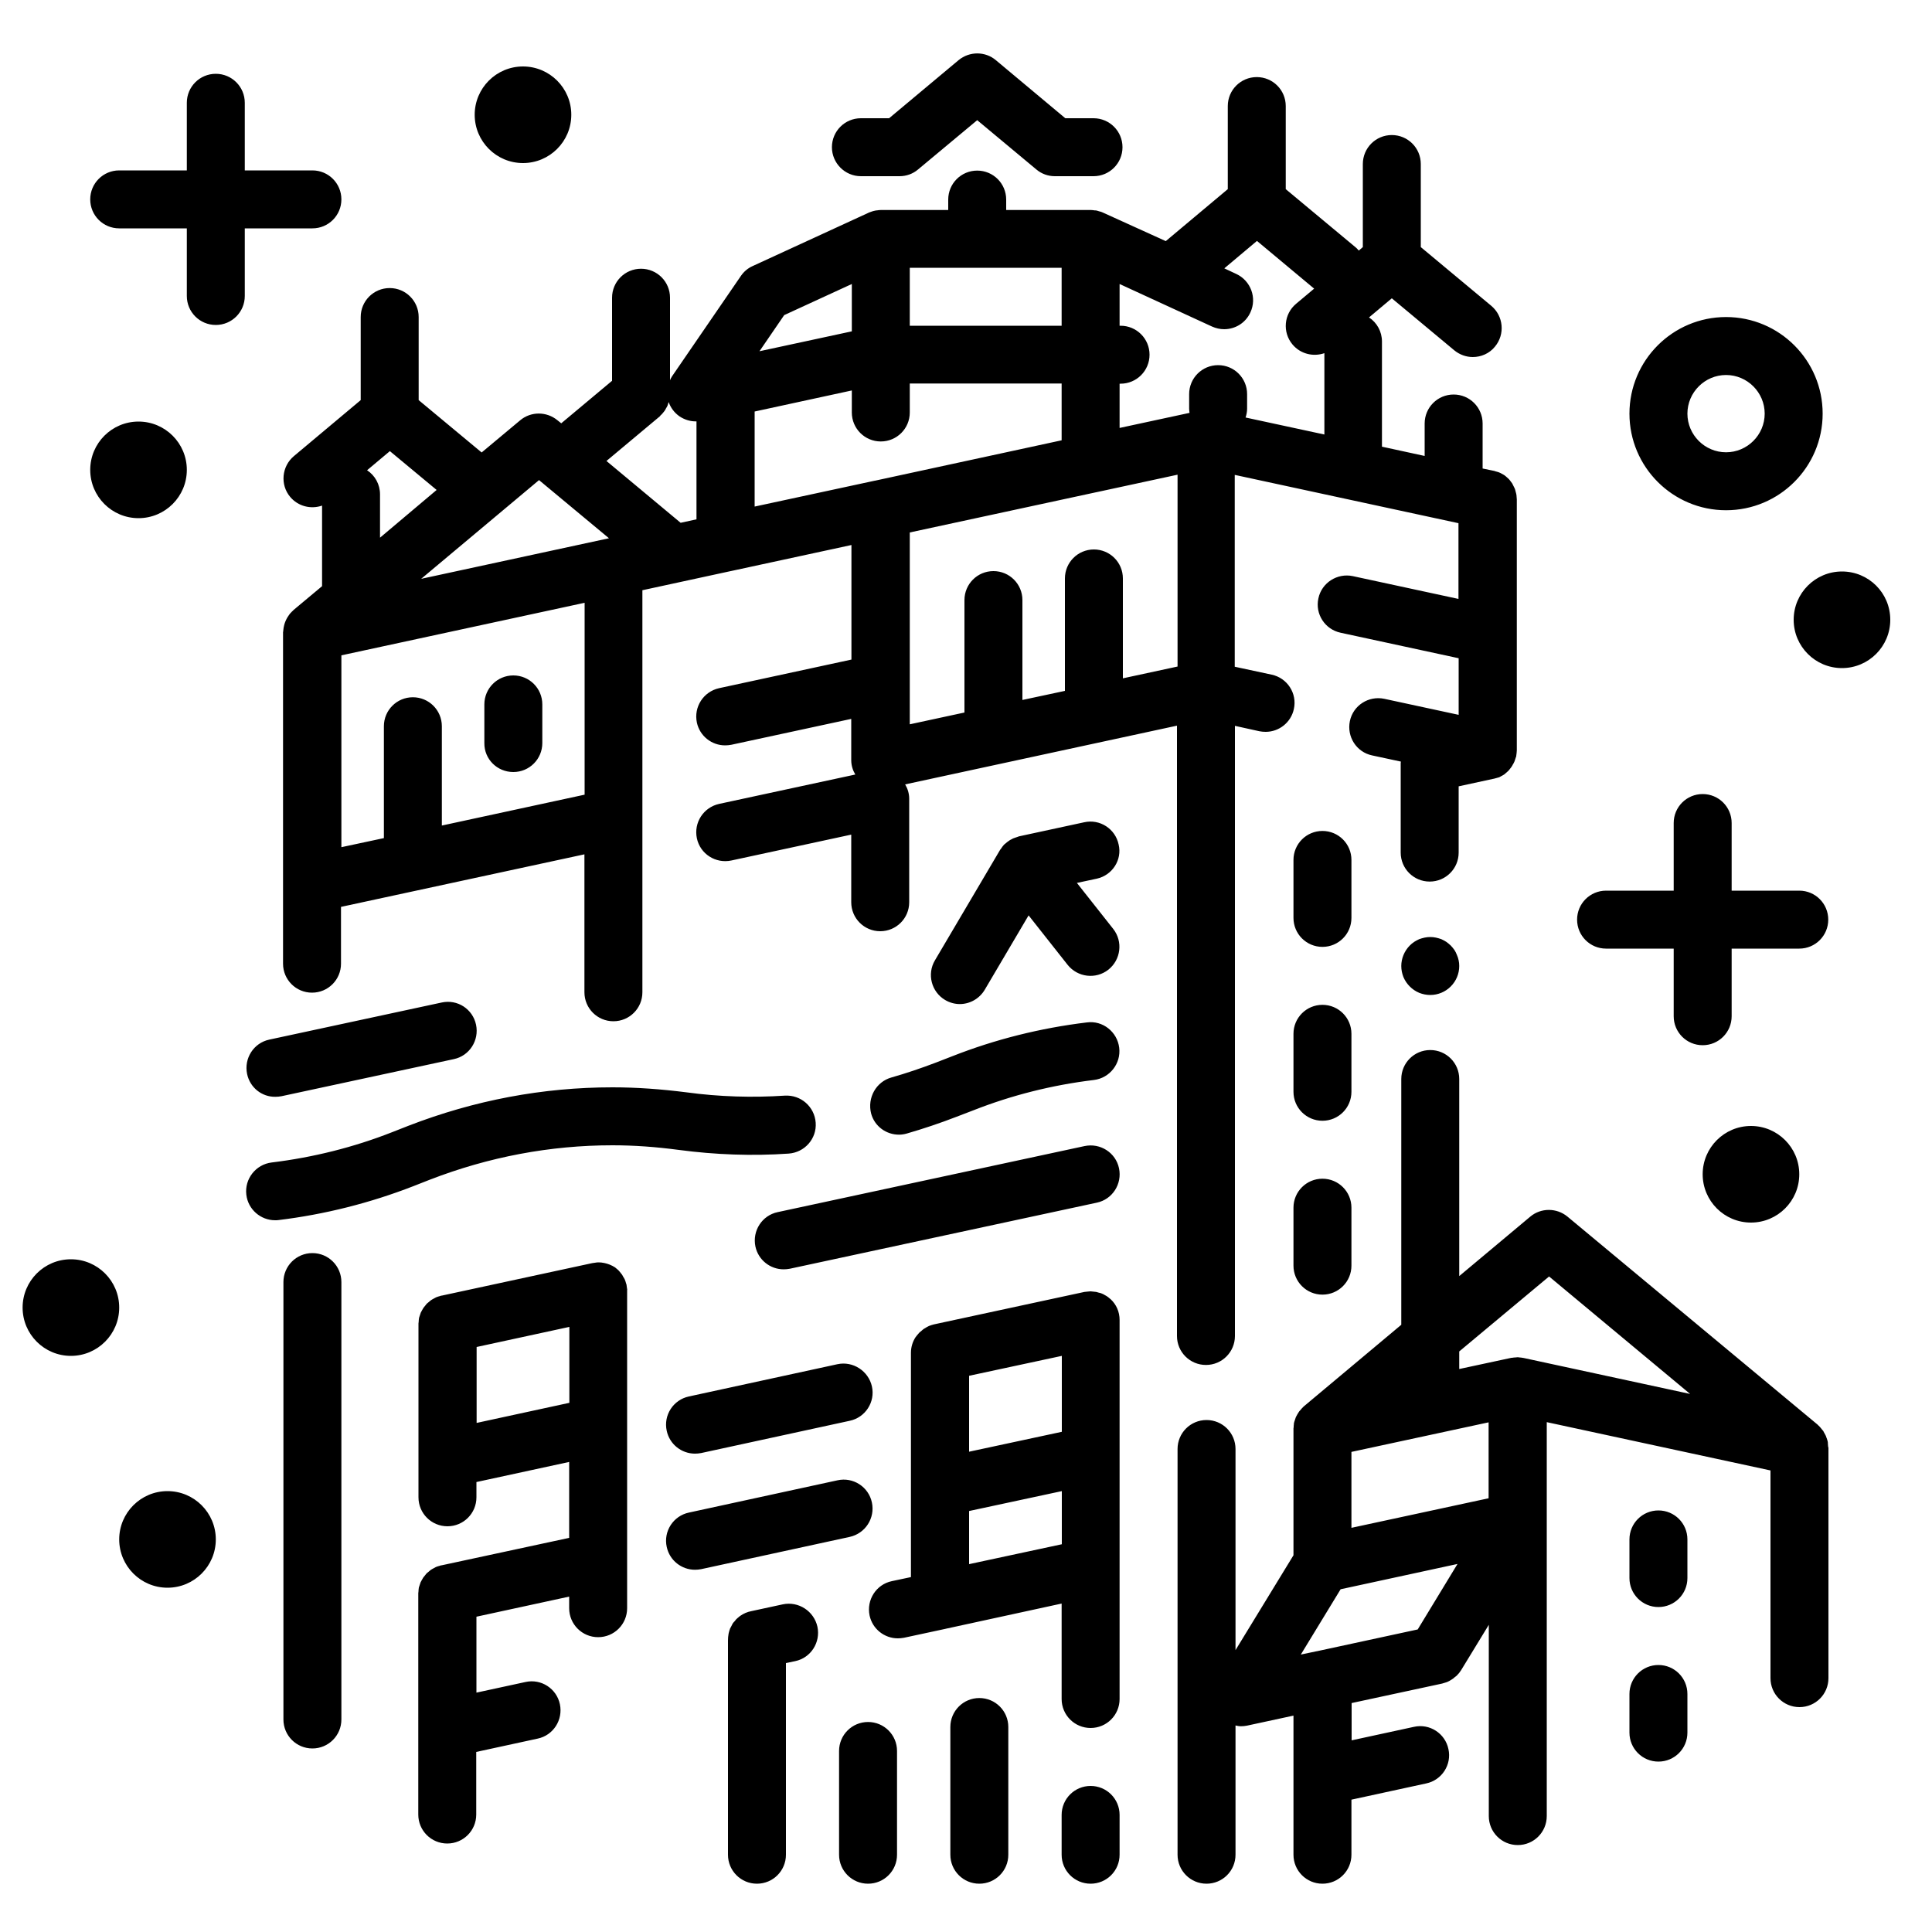 <?xml version="1.0" encoding="utf-8"?>
<!-- Generator: Adobe Illustrator 24.1.0, SVG Export Plug-In . SVG Version: 6.00 Build 0)  -->
<svg version="1.1" id="Layer_1" xmlns="http://www.w3.org/2000/svg" xmlns:xlink="http://www.w3.org/1999/xlink" x="0px" y="0px"
	 viewBox="0 0 100 100" style="enable-background:new 0 0 100 100;" xml:space="preserve">
<path d="M89.34,26.41c2.76,0,5-2.24,5-5s-2.24-5-5-5s-5,2.24-5,5S86.58,26.41,89.34,26.41z M89.34,19.41c1.1,0,2,0.9,2,2s-0.9,2-2,2
	s-2-0.9-2-2S88.24,19.41,89.34,19.41z M97.84,32.08c0,1.38-1.12,2.5-2.5,2.5c-1.38,0-2.5-1.12-2.5-2.5c0-1.38,1.12-2.5,2.5-2.5
	C96.72,29.58,97.84,30.69,97.84,32.08z M24.57,5.94c0-1.38,1.12-2.5,2.5-2.5c1.38,0,2.5,1.12,2.5,2.5c0,1.38-1.12,2.5-2.5,2.5
	C25.69,8.44,24.57,7.32,24.57,5.94z M7.17,26.82c-1.38,0-2.5-1.12-2.5-2.5c0-1.38,1.12-2.5,2.5-2.5c1.38,0,2.5,1.12,2.5,2.5
	C9.67,25.7,8.55,26.82,7.17,26.82z M11.17,79.68c0,1.38-1.12,2.5-2.5,2.5c-1.38,0-2.5-1.12-2.5-2.5s1.12-2.5,2.5-2.5
	C10.05,77.18,11.17,78.3,11.17,79.68z M6.17,67.68c0,1.38-1.12,2.5-2.5,2.5c-1.38,0-2.5-1.12-2.5-2.5s1.12-2.5,2.5-2.5
	C5.05,65.18,6.17,66.3,6.17,67.68z M90.63,58.28c1.38,0,2.5,1.12,2.5,2.5s-1.12,2.5-2.5,2.5c-1.38,0-2.5-1.12-2.5-2.5
	S89.25,58.28,90.63,58.28z M12.67,11.82v3.5c0,0.83-0.67,1.5-1.5,1.5s-1.5-0.67-1.5-1.5v-3.5h-3.5c-0.83,0-1.5-0.67-1.5-1.5
	s0.67-1.5,1.5-1.5h3.5v-3.5c0-0.83,0.67-1.5,1.5-1.5s1.5,0.67,1.5,1.5v3.5h3.5c0.83,0,1.5,0.67,1.5,1.5s-0.67,1.5-1.5,1.5H12.67z
	 M81.63,47.6c0-0.83,0.67-1.5,1.5-1.5h3.5v-3.5c0-0.83,0.67-1.5,1.5-1.5s1.5,0.67,1.5,1.5v3.5h3.5c0.83,0,1.5,0.67,1.5,1.5
	s-0.67,1.5-1.5,1.5h-3.5v3.5c0,0.83-0.67,1.5-1.5,1.5s-1.5-0.67-1.5-1.5v-3.5h-3.5C82.3,49.1,81.63,48.43,81.63,47.6z M17.67,66.36
	V89c0,0.83-0.67,1.5-1.5,1.5s-1.5-0.67-1.5-1.5V66.36c0-0.83,0.67-1.5,1.5-1.5S17.67,65.53,17.67,66.36z M46.14,55.77
	c0.74-0.21,1.51-0.47,2.3-0.77l0.85-0.33c2.21-0.87,4.56-1.46,6.97-1.75c0.82-0.11,1.57,0.49,1.67,1.31s-0.49,1.57-1.31,1.67
	c-2.16,0.26-4.26,0.79-6.24,1.57l-0.86,0.33c-0.88,0.34-1.75,0.63-2.58,0.87c-0.14,0.04-0.27,0.06-0.41,0.06
	c-0.66,0-1.26-0.43-1.44-1.09C44.88,56.82,45.35,55.99,46.14,55.77z M22.25,61.06l-0.84,0.33c-2.26,0.88-4.61,1.47-6.99,1.76
	c-0.06,0.01-0.12,0.01-0.18,0.01c-0.75,0-1.4-0.56-1.49-1.32c-0.1-0.82,0.49-1.57,1.31-1.67c2.13-0.26,4.23-0.78,6.24-1.57
	l0.84-0.33c3.41-1.32,6.95-1.99,10.56-1.99c1.25,0,2.5,0.09,3.84,0.26c1.69,0.23,3.4,0.28,5.08,0.17c0.83-0.05,1.54,0.57,1.6,1.4
	c0.06,0.83-0.57,1.54-1.4,1.6c-1.88,0.13-3.79,0.06-5.68-0.19c-1.2-0.16-2.33-0.24-3.44-0.24C28.48,59.28,25.3,59.88,22.25,61.06z
	 M32.45,66.66c-0.01-0.05-0.01-0.1-0.02-0.15c0,0,0,0,0-0.01c-0.01-0.03-0.02-0.06-0.03-0.09c-0.02-0.06-0.03-0.12-0.06-0.18
	c-0.02-0.05-0.05-0.09-0.08-0.14c-0.02-0.04-0.04-0.08-0.06-0.11c-0.04-0.05-0.08-0.1-0.12-0.15c-0.02-0.02-0.04-0.05-0.06-0.07
	c-0.05-0.05-0.1-0.09-0.15-0.13c-0.02-0.02-0.04-0.04-0.07-0.05c-0.06-0.04-0.12-0.07-0.19-0.1c-0.02-0.01-0.04-0.02-0.07-0.03
	c-0.07-0.03-0.15-0.05-0.23-0.07c-0.02,0-0.03-0.01-0.05-0.01c-0.09-0.02-0.18-0.03-0.28-0.03c-0.01,0-0.01,0-0.02,0c0,0,0,0,0,0
	c-0.06,0-0.11,0.01-0.17,0.02c-0.05,0.01-0.1,0.01-0.14,0.02c0,0,0,0,0,0l-7.78,1.68c0,0-0.01,0-0.01,0l-0.01,0
	c-0.02,0-0.04,0.01-0.06,0.02c-0.08,0.02-0.15,0.04-0.22,0.07c-0.04,0.02-0.07,0.04-0.11,0.06c-0.05,0.03-0.1,0.05-0.14,0.08
	c-0.04,0.03-0.08,0.06-0.11,0.09c-0.04,0.03-0.07,0.06-0.11,0.09c-0.03,0.03-0.06,0.07-0.09,0.11c-0.03,0.04-0.06,0.07-0.09,0.11
	c-0.03,0.04-0.04,0.08-0.07,0.12c-0.02,0.04-0.05,0.09-0.07,0.13c-0.02,0.05-0.03,0.1-0.05,0.15c-0.01,0.04-0.03,0.08-0.04,0.12
	c-0.01,0.07-0.02,0.14-0.02,0.21c0,0.03-0.01,0.05-0.01,0.08v0.01c0,0,0,0,0,0.01v6.99c0,0,0,0,0,0.01v1.98c0,0.83,0.67,1.5,1.5,1.5
	s1.5-0.67,1.5-1.5v-0.79l4.8-1.04v3.93l-6.6,1.42c0,0-0.01,0-0.01,0l-0.01,0c-0.02,0-0.04,0.01-0.06,0.02
	c-0.08,0.02-0.15,0.04-0.22,0.07c-0.04,0.02-0.07,0.04-0.11,0.06c-0.05,0.03-0.1,0.05-0.14,0.08c-0.04,0.03-0.08,0.06-0.11,0.09
	c-0.04,0.03-0.07,0.06-0.11,0.09c-0.03,0.03-0.06,0.07-0.09,0.11c-0.03,0.04-0.06,0.07-0.09,0.11c-0.03,0.04-0.04,0.08-0.07,0.12
	c-0.02,0.04-0.05,0.09-0.07,0.13c-0.02,0.05-0.03,0.1-0.05,0.15c-0.01,0.04-0.03,0.08-0.04,0.12c-0.01,0.07-0.02,0.14-0.02,0.21
	c0,0.03-0.01,0.05-0.01,0.08v0.01c0,0,0,0,0,0.01v6.99c0,0,0,0,0,0.01v4.44c0,0.83,0.67,1.5,1.5,1.5s1.5-0.67,1.5-1.5v-3.24
	l3.18-0.69c0.81-0.17,1.32-0.97,1.15-1.78s-0.97-1.33-1.78-1.15l-2.54,0.55v-3.93l4.8-1.04v0.6c0,0.83,0.67,1.5,1.5,1.5
	s1.5-0.67,1.5-1.5v-2.47c0,0,0,0,0-0.01v-6.99c0,0,0,0,0-0.01v-6.98c0,0,0,0,0-0.01C32.47,66.77,32.46,66.72,32.45,66.66z
	 M24.67,73.65v-3.93l4.8-1.04v3.93L24.67,73.65z M45.13,71.76c0.18,0.81-0.34,1.61-1.15,1.78l-7.69,1.67
	c-0.11,0.02-0.21,0.03-0.32,0.03c-0.69,0-1.31-0.48-1.46-1.18c-0.18-0.81,0.34-1.61,1.15-1.78l7.69-1.67
	C44.15,70.44,44.95,70.96,45.13,71.76z M43.98,79.55l-7.69,1.67c-0.11,0.02-0.21,0.03-0.32,0.03c-0.69,0-1.31-0.48-1.46-1.18
	c-0.18-0.81,0.34-1.61,1.15-1.78l7.69-1.67c0.81-0.18,1.61,0.34,1.78,1.15S44.79,79.37,43.98,79.55z M42.31,84.2
	c0.17,0.81-0.34,1.61-1.15,1.78l-0.48,0.1V96c0,0.83-0.67,1.5-1.5,1.5s-1.5-0.67-1.5-1.5V84.91c0-0.12,0.01-0.23,0.03-0.34
	c0-0.02,0.01-0.03,0.01-0.05c0.02-0.08,0.04-0.15,0.07-0.23c0.02-0.04,0.04-0.08,0.06-0.11c0.02-0.05,0.05-0.09,0.07-0.14
	c0.03-0.05,0.07-0.09,0.11-0.13c0.02-0.03,0.05-0.06,0.07-0.09c0.05-0.05,0.11-0.1,0.16-0.14c0.02-0.01,0.03-0.03,0.05-0.04
	c0.17-0.12,0.37-0.21,0.59-0.25l1.62-0.35C41.33,82.87,42.13,83.39,42.31,84.2z M12.79,55.59c-0.17-0.81,0.34-1.61,1.15-1.78
	l8.92-1.92c0.82-0.18,1.61,0.34,1.78,1.15s-0.34,1.61-1.15,1.78l-8.92,1.92c-0.11,0.02-0.21,0.03-0.32,0.03
	C13.56,56.78,12.94,56.3,12.79,55.59z M56.77,62.25l-15.89,3.42c-0.11,0.02-0.21,0.03-0.32,0.03c-0.69,0-1.31-0.48-1.46-1.18
	c-0.17-0.81,0.34-1.61,1.15-1.78l15.89-3.42c0.81-0.17,1.61,0.34,1.78,1.15C58.09,61.28,57.58,62.08,56.77,62.25z M94.63,74.92
	v-0.01c0-0.02-0.01-0.04-0.01-0.07c0-0.05-0.01-0.09-0.01-0.14c0-0.03,0-0.06-0.01-0.09c0-0.02-0.01-0.05-0.02-0.07
	c-0.01-0.04-0.02-0.08-0.04-0.12c-0.01-0.03-0.02-0.06-0.03-0.09c-0.01-0.02-0.02-0.04-0.03-0.06c-0.02-0.04-0.04-0.08-0.06-0.11
	c-0.02-0.03-0.03-0.05-0.04-0.08c-0.01-0.02-0.03-0.04-0.05-0.06c-0.02-0.03-0.05-0.06-0.08-0.1c-0.02-0.02-0.04-0.05-0.06-0.07
	c-0.02-0.02-0.04-0.04-0.06-0.06c-0.02-0.01-0.03-0.03-0.05-0.05L81.13,62.97c-0.56-0.46-1.37-0.46-1.92,0l-3.68,3.08V55.85
	c0-0.83-0.67-1.5-1.5-1.5s-1.5,0.67-1.5,1.5v12.72l-5.04,4.22c-0.02,0.01-0.03,0.03-0.04,0.04c-0.02,0.02-0.04,0.04-0.06,0.06
	c-0.02,0.02-0.04,0.05-0.06,0.07c-0.03,0.03-0.05,0.06-0.08,0.09c-0.01,0.02-0.03,0.04-0.04,0.06c-0.02,0.03-0.03,0.05-0.05,0.08
	c-0.02,0.04-0.04,0.07-0.06,0.11c-0.01,0.02-0.02,0.04-0.03,0.06c-0.01,0.03-0.02,0.06-0.03,0.09c-0.01,0.04-0.03,0.08-0.04,0.12
	c-0.01,0.02-0.01,0.04-0.02,0.07c-0.01,0.03-0.01,0.06-0.01,0.09c-0.01,0.05-0.01,0.09-0.01,0.14c0,0.02-0.01,0.04-0.01,0.06v0.01
	c0,0,0,0,0,0v6.56l-3,4.91V75c0-0.83-0.67-1.5-1.5-1.5s-1.5,0.67-1.5,1.5v21c0,0.83,0.67,1.5,1.5,1.5s1.5-0.67,1.5-1.5v-6.69
	c0.09,0.02,0.18,0.04,0.27,0.04c0,0,0,0,0,0c0,0,0,0,0,0c0,0,0,0,0,0c0,0,0,0,0.01,0c0.1,0,0.21-0.01,0.31-0.03l2.41-0.52v3.15
	c0,0,0,0,0,0V96c0,0.83,0.67,1.5,1.5,1.5s1.5-0.67,1.5-1.5v-2.85l3.87-0.84c0.81-0.17,1.33-0.97,1.15-1.78
	c-0.17-0.81-0.97-1.33-1.78-1.15l-3.23,0.7v-1.93l4.69-1.01c0.01,0,0.02-0.01,0.03-0.01c0.03-0.01,0.07-0.02,0.1-0.03
	c0.08-0.02,0.16-0.05,0.23-0.09c0.03-0.02,0.07-0.04,0.1-0.06c0.07-0.04,0.14-0.09,0.2-0.15c0.03-0.02,0.05-0.04,0.08-0.06
	c0.08-0.08,0.16-0.17,0.22-0.27c0,0,0.01-0.01,0.01-0.01l1.44-2.36V94c0,0.83,0.67,1.5,1.5,1.5s1.5-0.67,1.5-1.5V78.74c0,0,0,0,0,0
	v-5.13l11.58,2.5v10.75c0,0.83,0.67,1.5,1.5,1.5s1.5-0.67,1.5-1.5V74.92C94.63,74.92,94.63,74.92,94.63,74.92z M80.18,66.07
	l7.3,6.08l-8.61-1.86c0,0,0,0,0,0c-0.08-0.02-0.15-0.02-0.23-0.03c-0.03,0-0.05-0.01-0.08-0.01c0,0,0,0,0,0c0,0,0,0,0,0
	c-0.04,0-0.07,0.01-0.11,0.01c-0.06,0-0.13,0.01-0.19,0.02c-0.01,0-0.01,0-0.02,0c0,0,0,0-0.01,0l-2.7,0.58v-0.91L80.18,66.07z
	 M73.38,84.34l-5.23,1.13c0,0-0.01,0-0.01,0l-0.81,0.17l2.06-3.38l6.05-1.31L73.38,84.34z M77.05,77.55l-7.1,1.53v-3.93l7.1-1.53
	V77.55z M75.41,49.43c0.04,0.09,0.07,0.18,0.09,0.28c0.02,0.09,0.03,0.19,0.03,0.29c0,0.4-0.16,0.78-0.44,1.06
	c-0.28,0.28-0.66,0.44-1.06,0.44c-0.2,0-0.39-0.04-0.57-0.11c-0.19-0.08-0.35-0.19-0.49-0.33c-0.14-0.14-0.25-0.3-0.33-0.49
	c-0.07-0.18-0.11-0.37-0.11-0.57c0-0.39,0.16-0.78,0.44-1.06c0.07-0.07,0.14-0.13,0.23-0.19c0.08-0.05,0.17-0.1,0.26-0.14
	c0.09-0.03,0.18-0.06,0.28-0.08c0.19-0.04,0.39-0.04,0.58,0c0.1,0.02,0.19,0.05,0.28,0.08c0.09,0.04,0.18,0.09,0.26,0.14
	c0.08,0.06,0.16,0.12,0.23,0.19c0.07,0.07,0.13,0.15,0.19,0.23C75.33,49.25,75.38,49.34,75.41,49.43z M69.95,47.51
	c0,0.83-0.67,1.5-1.5,1.5s-1.5-0.67-1.5-1.5v-3c0-0.83,0.67-1.5,1.5-1.5s1.5,0.67,1.5,1.5V47.51z M69.95,56.51
	c0,0.83-0.67,1.5-1.5,1.5s-1.5-0.67-1.5-1.5v-3c0-0.83,0.67-1.5,1.5-1.5s1.5,0.67,1.5,1.5V56.51z M87.34,79.68v2
	c0,0.83-0.67,1.5-1.5,1.5s-1.5-0.67-1.5-1.5v-2c0-0.83,0.67-1.5,1.5-1.5S87.34,78.85,87.34,79.68z M87.34,87.68v2
	c0,0.83-0.67,1.5-1.5,1.5s-1.5-0.67-1.5-1.5v-2c0-0.83,0.67-1.5,1.5-1.5S87.34,86.85,87.34,87.68z M69.95,62.51v3
	c0,0.83-0.67,1.5-1.5,1.5s-1.5-0.67-1.5-1.5v-3c0-0.83,0.67-1.5,1.5-1.5S69.95,61.68,69.95,62.51z M15.21,23.61
	c-0.63,0.53-0.72,1.48-0.19,2.11c0.41,0.49,1.07,0.65,1.65,0.45l0,4.17l-1.46,1.22c-0.02,0.01-0.03,0.03-0.05,0.05
	c-0.04,0.03-0.07,0.07-0.11,0.11c0,0-0.01,0.01-0.01,0.01c-0.02,0.02-0.04,0.04-0.05,0.06c-0.01,0.01-0.02,0.03-0.03,0.04
	c-0.03,0.04-0.05,0.08-0.08,0.12c-0.02,0.04-0.05,0.08-0.07,0.13c-0.01,0.03-0.03,0.06-0.04,0.09c-0.01,0.03-0.02,0.05-0.03,0.08
	c-0.01,0.03-0.02,0.07-0.03,0.1c-0.01,0.05-0.02,0.09-0.03,0.14c-0.01,0.05-0.01,0.1-0.02,0.16c0,0.01,0,0.02,0,0.03
	c0,0.01-0.01,0.02-0.01,0.04v8.13l0,4.87c0,0,0,0,0,0.01c0,0.01,0,0.02,0,0.03v4.12c0,0.83,0.67,1.5,1.5,1.5s1.5-0.67,1.5-1.5v-2.94
	l12.6-2.72v7.14c0,0.83,0.67,1.5,1.5,1.5s1.5-0.67,1.5-1.5v-9.01c0,0,0,0,0-0.01V30.55l4.57-0.99c0.02,0,0.04-0.01,0.05-0.01
	l6.2-1.34v5.93l-6.85,1.48c-0.81,0.18-1.32,0.97-1.15,1.78c0.15,0.7,0.77,1.18,1.46,1.18c0.1,0,0.21-0.01,0.32-0.03l6.21-1.34v2.14
	c0,0.27,0.08,0.52,0.21,0.74l-7.05,1.52c-0.81,0.18-1.32,0.97-1.15,1.78s0.97,1.32,1.78,1.15l6.21-1.34v3.5c0,0.83,0.67,1.5,1.5,1.5
	s1.5-0.67,1.5-1.5v-5.36c0-0.27-0.08-0.52-0.21-0.74l14.07-3.04v31.59c0,0.83,0.67,1.5,1.5,1.5s1.5-0.67,1.5-1.5V37.57l1.27,0.28
	c0.11,0.02,0.21,0.03,0.32,0.03c0.69,0,1.31-0.48,1.46-1.18c0.18-0.81-0.34-1.61-1.15-1.78l-1.91-0.41v-9.93l11.58,2.5V31
	l-5.47-1.18c-0.8-0.17-1.61,0.34-1.78,1.15c-0.18,0.81,0.34,1.61,1.15,1.78l6.11,1.32v2.93l-3.85-0.83
	c-0.81-0.17-1.61,0.34-1.78,1.15s0.34,1.61,1.15,1.78l1.49,0.32c0,0.03-0.01,0.05-0.01,0.08v0.01c0,0,0,0,0,0v4.62
	c0,0.83,0.67,1.5,1.5,1.5s1.5-0.67,1.5-1.5v-3.43l1.8-0.39c0,0,0.01,0,0.01,0l0.01,0c0.02-0.01,0.05-0.02,0.07-0.02
	c0.02-0.01,0.04-0.01,0.07-0.02c0.02-0.01,0.05-0.01,0.07-0.02c0.02-0.01,0.05-0.01,0.07-0.02c0.04-0.02,0.07-0.04,0.11-0.06
	c0.05-0.03,0.1-0.05,0.14-0.08c0.02-0.01,0.04-0.03,0.06-0.05c0.02-0.02,0.04-0.03,0.06-0.05c0.03-0.03,0.07-0.06,0.1-0.09
	c0.03-0.03,0.06-0.07,0.09-0.11c0.03-0.04,0.06-0.07,0.09-0.12c0-0.01,0.01-0.01,0.01-0.02c0.01-0.01,0.01-0.02,0.02-0.03
	c0.01-0.02,0.02-0.05,0.04-0.07c0.02-0.04,0.05-0.09,0.07-0.14c0.02-0.05,0.03-0.1,0.05-0.15c0.01-0.03,0.02-0.06,0.03-0.09
	c0-0.01,0-0.01,0.01-0.01c0,0,0,0,0-0.01c0-0.01,0-0.01,0-0.02c0.01-0.05,0.01-0.1,0.02-0.16c0-0.04,0.01-0.09,0.01-0.13
	c0,0,0,0,0,0v-0.01c0,0,0,0,0,0v-5.97c0,0,0,0,0,0v-7.01c0-0.04-0.01-0.08-0.01-0.12c0-0.06-0.01-0.12-0.02-0.17
	c-0.01-0.05-0.03-0.1-0.04-0.15c-0.01-0.04-0.02-0.09-0.04-0.13c-0.02-0.05-0.05-0.09-0.07-0.14c-0.02-0.04-0.04-0.08-0.06-0.12
	c-0.03-0.04-0.06-0.08-0.09-0.12c-0.03-0.04-0.06-0.08-0.09-0.11c-0.03-0.03-0.07-0.06-0.1-0.09c-0.04-0.03-0.07-0.07-0.12-0.1
	c-0.04-0.03-0.09-0.05-0.14-0.08c-0.04-0.02-0.08-0.05-0.12-0.06c-0.06-0.03-0.13-0.04-0.19-0.06c-0.03-0.01-0.06-0.02-0.09-0.03
	l-0.01,0c0,0,0,0,0,0l-0.58-0.12l0-2.33c0-0.83-0.67-1.5-1.5-1.5h0c-0.83,0-1.5,0.67-1.5,1.5l0,1.68l-2.21-0.48l0-5.44
	c0-0.52-0.26-0.98-0.67-1.25l1.18-0.99l3.23,2.69c0.28,0.23,0.62,0.35,0.96,0.35c0.43,0,0.86-0.18,1.15-0.54
	c0.53-0.64,0.44-1.58-0.19-2.11l-3.65-3.04v-4.3c0-0.83-0.67-1.5-1.5-1.5s-1.5,0.67-1.5,1.5v4.3l-0.21,0.18
	c-0.04-0.05-0.08-0.09-0.13-0.14l-3.65-3.04v-4.3c0-0.83-0.67-1.5-1.5-1.5s-1.5,0.67-1.5,1.5v4.3l-3.21,2.69L57.08,11
	c-0.01,0-0.01,0-0.02-0.01c-0.05-0.02-0.1-0.04-0.16-0.05c-0.04-0.01-0.09-0.03-0.13-0.04c-0.04-0.01-0.07-0.01-0.11-0.01
	c-0.06-0.01-0.13-0.02-0.19-0.02c-0.01,0-0.01,0-0.02,0h-4.37v-0.54c0-0.83-0.67-1.5-1.5-1.5c-0.83,0-1.5,0.67-1.5,1.5v0.54h-3.49
	c-0.07,0-0.14,0.01-0.2,0.02c-0.03,0-0.05,0-0.08,0.01c-0.12,0.02-0.22,0.06-0.33,0.1c-0.01,0-0.01,0-0.02,0.01l-6,2.76
	c-0.25,0.11-0.46,0.29-0.61,0.51l-3.56,5.19c-0.05,0.07-0.08,0.14-0.11,0.21v-4.27c0-0.83-0.67-1.5-1.5-1.5s-1.5,0.67-1.5,1.5v4.3
	l-2.63,2.2l-0.2-0.16c-0.56-0.46-1.37-0.46-1.92,0l-2,1.67l-3.26-2.71v-4.3c0-0.83-0.67-1.5-1.5-1.5s-1.5,0.67-1.5,1.5v4.3
	L15.21,23.61z M30.27,41.13l-7.4,1.6l0-5.14c0-0.83-0.67-1.5-1.5-1.5c0,0,0,0,0,0c-0.83,0-1.5,0.67-1.5,1.5l0,5.79l-2.2,0.47v-3.01
	l0-6.92l12.59-2.72V41.13z M39.06,21.3l5.03-1.09v1.14c0,0.83,0.67,1.5,1.5,1.5s1.5-0.67,1.5-1.5v-1.5h7.86v2.94l-9.66,2.09
	c0,0-0.01,0-0.01,0l-6.22,1.34V21.3z M47.09,35.34C47.09,35.34,47.09,35.34,47.09,35.34v-7.78l9.64-2.08c0.02,0,0.03-0.01,0.05-0.01
	l4.17-0.9v9.93l-2.83,0.61l0-5.17c0-0.83-0.67-1.5-1.5-1.5h0c-0.83,0-1.5,0.67-1.5,1.5l0,5.82l-2.2,0.47l0-5.17
	c0-0.83-0.67-1.5-1.5-1.5h0c-0.83,0-1.5,0.67-1.5,1.5l0,5.82l-2.83,0.61V35.34z M65.06,12.47l2.96,2.47l-0.93,0.78
	c-0.64,0.53-0.72,1.48-0.19,2.11c0.41,0.49,1.07,0.65,1.65,0.45l0,4.21l-4.08-0.88c0.05-0.15,0.08-0.3,0.08-0.46l0-0.75
	c0-0.83-0.67-1.5-1.5-1.5c0,0,0,0,0,0c-0.83,0-1.5,0.67-1.5,1.5l0,0.75c0,0.07,0.01,0.15,0.02,0.22l-3.62,0.78v-2.29H58
	c0.83,0,1.5-0.67,1.5-1.5s-0.67-1.5-1.5-1.5h-0.05V14.7l4.78,2.2c0.2,0.09,0.42,0.14,0.63,0.14c0.57,0,1.11-0.32,1.36-0.87
	c0.35-0.75,0.02-1.64-0.73-1.99l-0.62-0.29L65.06,12.47z M54.95,16.86h-7.86v-3h7.86V16.86z M44.09,14.7v2.45l-4.78,1.03l1.28-1.87
	L44.09,14.7z M34.14,21.56c0.02-0.01,0.03-0.03,0.04-0.05c0.04-0.04,0.08-0.07,0.11-0.11c0.03-0.04,0.06-0.07,0.09-0.11
	c0.03-0.04,0.06-0.08,0.08-0.13c0.02-0.04,0.05-0.08,0.07-0.12c0.02-0.04,0.04-0.09,0.05-0.14c0.01-0.03,0.02-0.06,0.03-0.09
	c0.1,0.29,0.29,0.55,0.56,0.74c0.27,0.18,0.58,0.27,0.88,0.26v5.07l-0.82,0.18l-3.84-3.2L34.14,21.56z M27.9,24.85l3.62,3.01
	l-9.72,2.1L27.9,24.85z M19.67,27.83l0-2.24c0-0.52-0.26-0.98-0.67-1.25l1.18-0.99l2.42,2.01L19.67,27.83z M57.49,67.25
	c-0.02-0.02-0.04-0.03-0.05-0.04c-0.05-0.05-0.11-0.09-0.17-0.13c-0.03-0.02-0.06-0.03-0.09-0.05c-0.05-0.03-0.1-0.06-0.16-0.08
	c-0.04-0.02-0.09-0.03-0.14-0.04c-0.05-0.01-0.09-0.03-0.14-0.04c-0.06-0.01-0.12-0.01-0.19-0.02c-0.04,0-0.07-0.01-0.1-0.01
	c0,0-0.01,0-0.01,0c-0.04,0-0.08,0.01-0.12,0.01c-0.06,0.01-0.13,0.01-0.19,0.02c0,0,0,0,0,0l-7.79,1.68
	c-0.09,0.02-0.17,0.05-0.25,0.08c-0.01,0-0.02,0-0.02,0.01c-0.07,0.03-0.12,0.06-0.18,0.1c-0.02,0.01-0.05,0.03-0.07,0.04
	c-0.04,0.03-0.08,0.06-0.12,0.1c-0.04,0.03-0.07,0.06-0.11,0.09c-0.02,0.02-0.04,0.05-0.06,0.07c-0.05,0.05-0.09,0.11-0.13,0.16
	c0,0,0,0.01-0.01,0.01c-0.15,0.23-0.24,0.51-0.24,0.81v11.61l-0.99,0.21c-0.81,0.17-1.32,0.97-1.15,1.78
	c0.15,0.7,0.77,1.18,1.46,1.18c0.1,0,0.21-0.01,0.32-0.03l2.14-0.46c0.01,0,0.03-0.01,0.04-0.01L54.95,83v4.94
	c0,0.83,0.67,1.5,1.5,1.5s1.5-0.67,1.5-1.5v-4.62c0-0.01,0-0.03,0-0.04V68.32C57.95,67.9,57.78,67.52,57.49,67.25z M50.16,71.21
	l4.8-1.03v3.93l-4.8,1.03V71.21z M50.16,78.21l4.8-1.03v2.75l-4.8,1.03V78.21z M46.43,90.63V96c0,0.83-0.67,1.5-1.5,1.5
	s-1.5-0.67-1.5-1.5v-5.37c0-0.83,0.67-1.5,1.5-1.5S46.43,89.8,46.43,90.63z M52.19,89.39V96c0,0.83-0.67,1.5-1.5,1.5
	s-1.5-0.67-1.5-1.5v-6.61c0-0.83,0.67-1.5,1.5-1.5S52.19,88.56,52.19,89.39z M57.95,93.94V96c0,0.83-0.67,1.5-1.5,1.5
	s-1.5-0.67-1.5-1.5v-2.06c0-0.83,0.67-1.5,1.5-1.5S57.95,93.11,57.95,93.94z M25.07,38.46l0-2c0-0.83,0.67-1.5,1.5-1.5c0,0,0,0,0,0
	c0.83,0,1.5,0.67,1.5,1.5l0,2c0,0.83-0.67,1.5-1.5,1.5c0,0,0,0,0,0C25.73,39.96,25.06,39.29,25.07,38.46z M56.77,45.48l-1.03,0.22
	l1.88,2.38c0.51,0.65,0.4,1.59-0.25,2.11c-0.65,0.51-1.59,0.4-2.11-0.25l-2.02-2.56l-2.27,3.85c-0.28,0.47-0.78,0.74-1.29,0.74
	c-0.26,0-0.52-0.07-0.76-0.21c-0.71-0.42-0.95-1.34-0.53-2.05l3.38-5.73c0-0.01,0.01-0.01,0.02-0.02c0.06-0.09,0.12-0.18,0.2-0.26
	c0.01-0.01,0.03-0.02,0.04-0.03c0.07-0.06,0.14-0.12,0.22-0.17c0.03-0.02,0.06-0.04,0.09-0.05c0.06-0.04,0.13-0.07,0.2-0.09
	c0.04-0.01,0.08-0.03,0.12-0.04c0.03-0.01,0.05-0.02,0.08-0.03l3.38-0.73c0.81-0.18,1.61,0.34,1.78,1.15
	C58.09,44.5,57.58,45.3,56.77,45.48z M43.06,7.62c0-0.83,0.67-1.5,1.5-1.5h1.46l3.6-3.01c0.56-0.46,1.37-0.46,1.92,0l3.6,3.01h1.46
	c0.83,0,1.5,0.67,1.5,1.5s-0.67,1.5-1.5,1.5h-2c-0.35,0-0.69-0.12-0.96-0.35l-3.06-2.55l-3.06,2.55c-0.27,0.23-0.61,0.35-0.96,0.35
	h-2C43.73,9.12,43.06,8.44,43.06,7.62z"/>
</svg>
